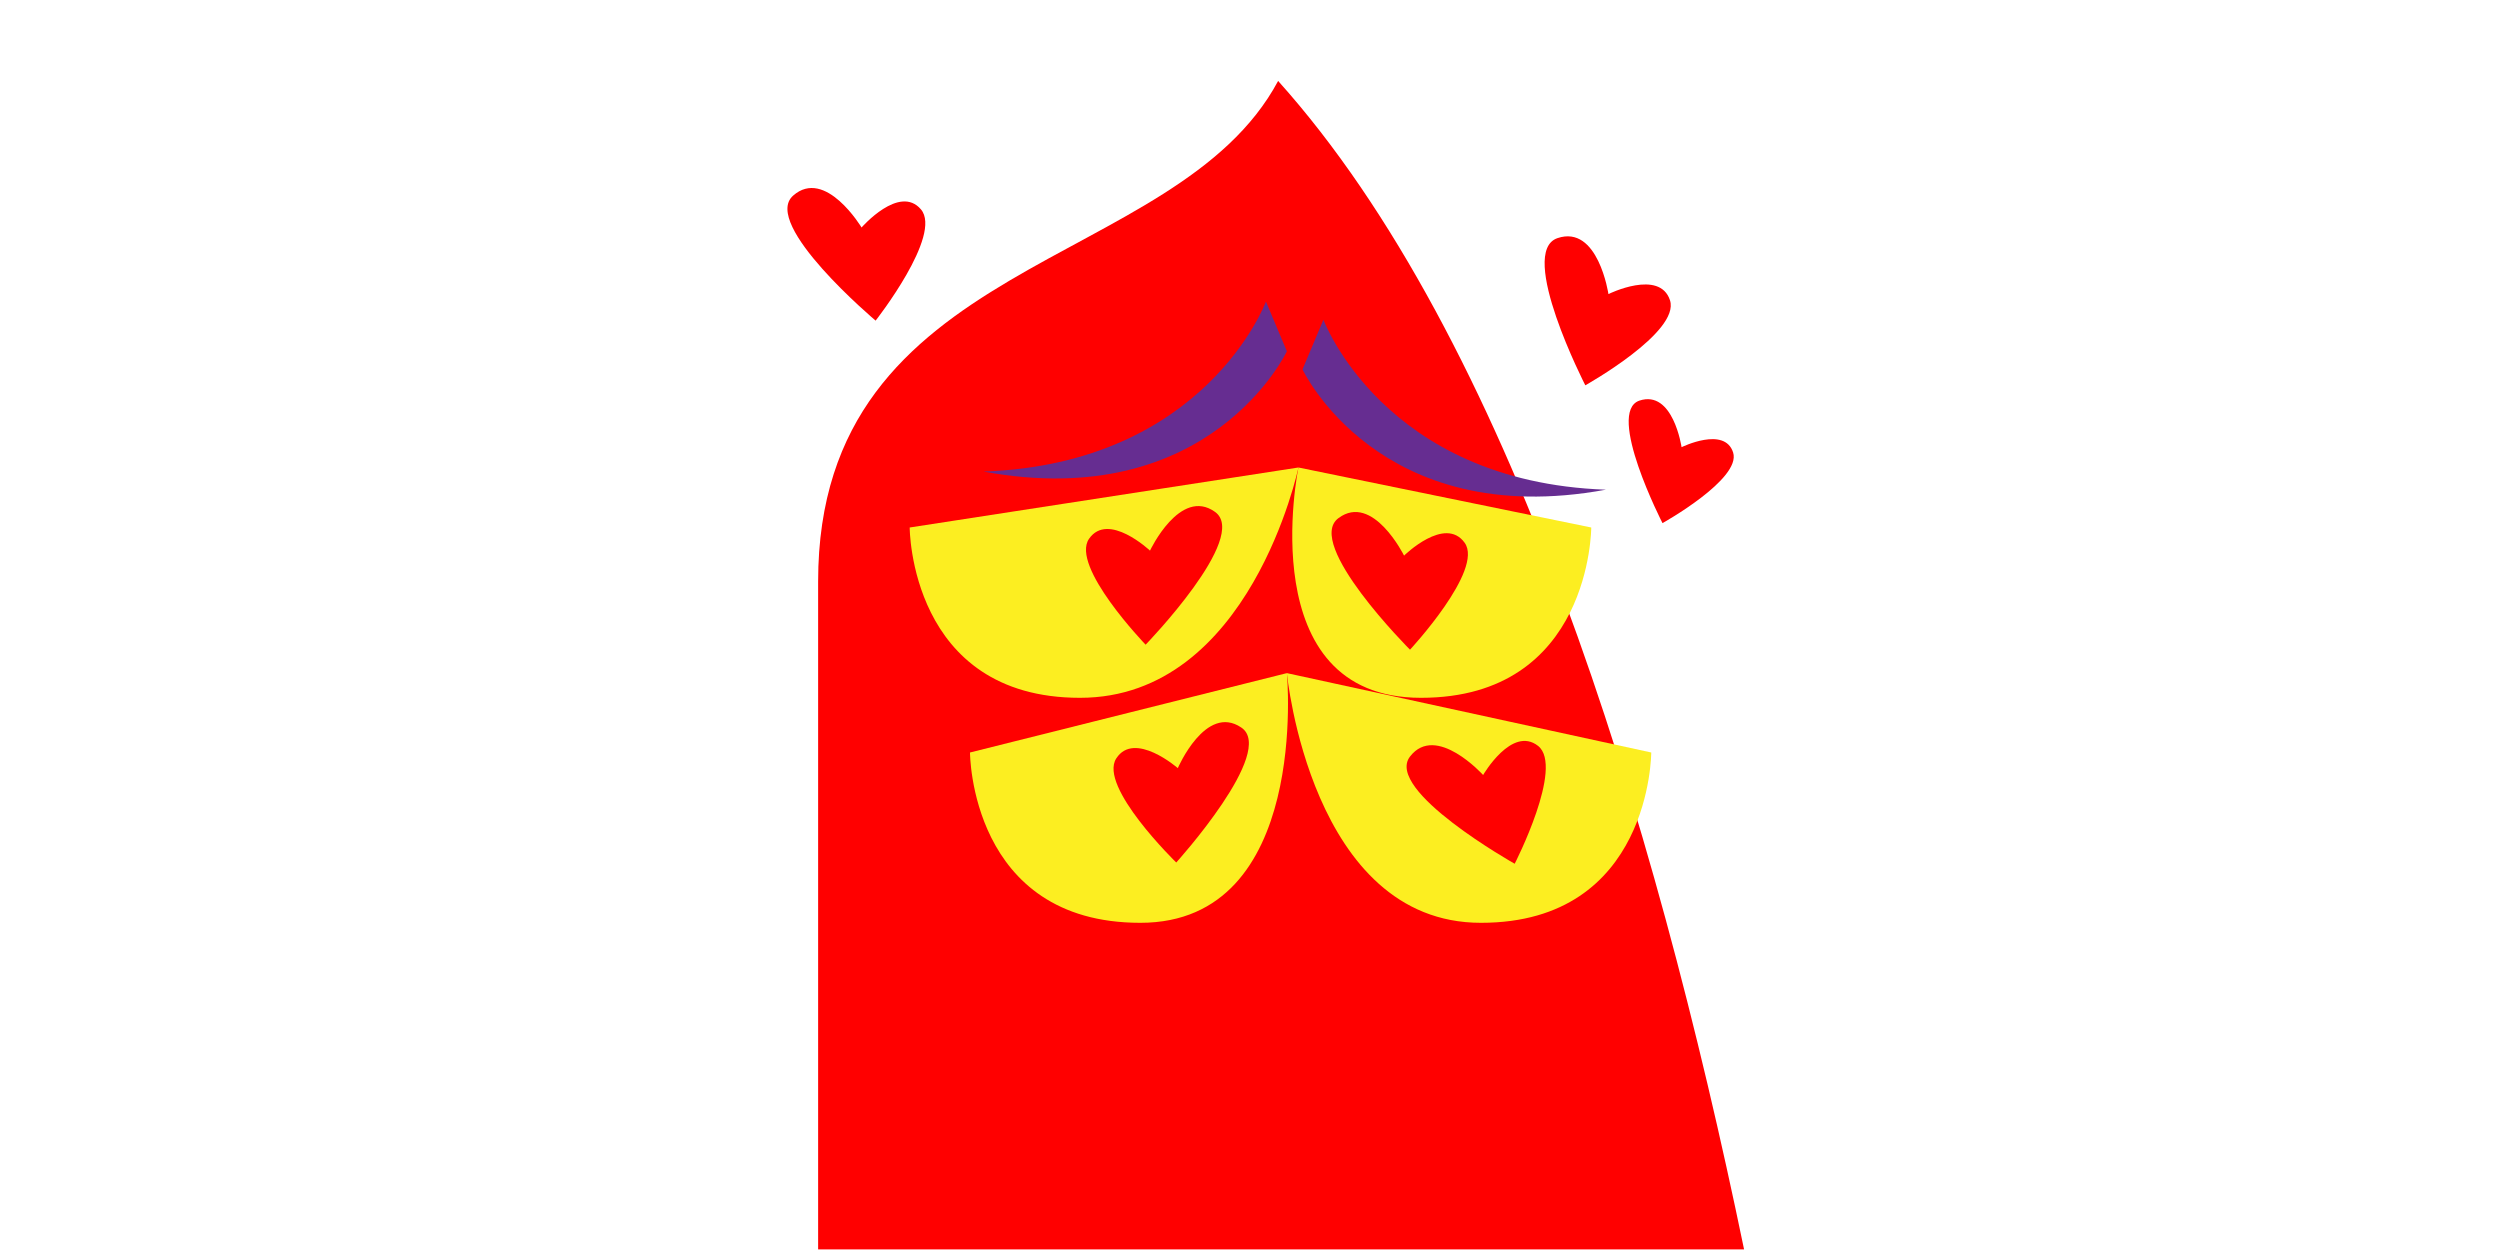 <?xml version="1.0" encoding="utf-8"?>
<!-- Generator: Adobe Illustrator 25.4.1, SVG Export Plug-In . SVG Version: 6.00 Build 0)  -->
<svg version="1.1" id="Layer_1" xmlns="http://www.w3.org/2000/svg" xmlns:xlink="http://www.w3.org/1999/xlink" x="0px" y="0px"
	 viewBox="0 0 800 400" style="enable-background:new 0 0 800 400;" xml:space="preserve">
<style type="text/css">
	.st0{fill:#FF0000;}
	.st1{fill:#FCEE21;}
	.st2{fill:#662D91;}
</style>
<path class="st0" d="M261.8,186.1c0,40,0,124.6,0,213.7h296.3C529.3,260.5,482.6,107.9,409,25.9C376.2,87.2,261.8,81.5,261.8,186.1z
	"/>
<g>
	<path class="st1" d="M310.4,240.8c0,0,0,54.5,54.5,54.5s46.9-79.9,46.9-79.9L310.4,240.8L310.4,240.8z"/>
	<path class="st1" d="M473.9,295.3c54.5,0,54.5-54.5,54.5-54.5l-116.6-25.4C411.8,215.3,419.4,295.3,473.9,295.3z"/>
	<path class="st0" d="M376.9,245.8c0,0,8.9-20.7,20.3-13c11.4,7.6-20.8,43.2-20.8,43.2s-25-24.3-19.2-33.3S376.9,245.8,376.9,245.8z
		"/>
	<path class="st0" d="M474.6,248c0,0-15.1-16.7-23.4-5.9s33.5,34.3,33.5,34.3s15.9-31,7.5-37.7C483.8,232.1,474.6,248,474.6,248z"/>
</g>
<g>
	<path class="st1" d="M291.1,168.8c0,0,0,54.5,54.5,54.5s69.9-73.7,69.9-73.7L291.1,168.8z"/>
	<path class="st1" d="M415.5,149.6c0,0-15.3,73.7,39.2,73.7s54.5-54.5,54.5-54.5L415.5,149.6z"/>
	<path class="st0" d="M368,176.2c0,0,9.6-20.4,20.8-12.4c11.2,8-22.2,42.5-22.2,42.5s-24.2-25.1-18.1-33.9S368,176.2,368,176.2z"/>
	<path class="st0" d="M449.3,177.8c0,0-10-20.2-21-12c-11,8.2,22.9,42.1,22.9,42.1s23.7-25.5,17.5-34.2
		C462.4,164.9,449.3,177.8,449.3,177.8z"/>
</g>
<path class="st0" d="M514.7,94.1c0,0-3.3-22.3-16.3-17.9c-13,4.4,8.9,47.1,8.9,47.1s30.4-17,27.1-27.2
	C531.1,86,514.7,94.1,514.7,94.1z"/>
<path class="st0" d="M538.1,143.1c0,0-2.7-18.5-13.5-14.9c-10.8,3.7,7.4,39.2,7.4,39.2s25.3-14.1,22.6-22.6S538.1,143.1,538.1,143.1
	z"/>
<path class="st0" d="M275.7,72.8c0,0-11.6-19.3-21.9-10.2s26.4,40,26.4,40s21.5-27.4,14.5-35.6C287.8,58.9,275.7,72.8,275.7,72.8z"
	/>
<path class="st2" d="M314.7,150.9c71.2-2.5,90.4-54.4,90.4-54.4l6.7,15.9C411.8,112.4,387.5,164.3,314.7,150.9z"/>
<path class="st2" d="M513.9,156.7c-71.2-2.5-90.4-54.4-90.4-54.4l-6.7,15.9C416.8,118.2,441.1,170.1,513.9,156.7z"/>
</svg>
